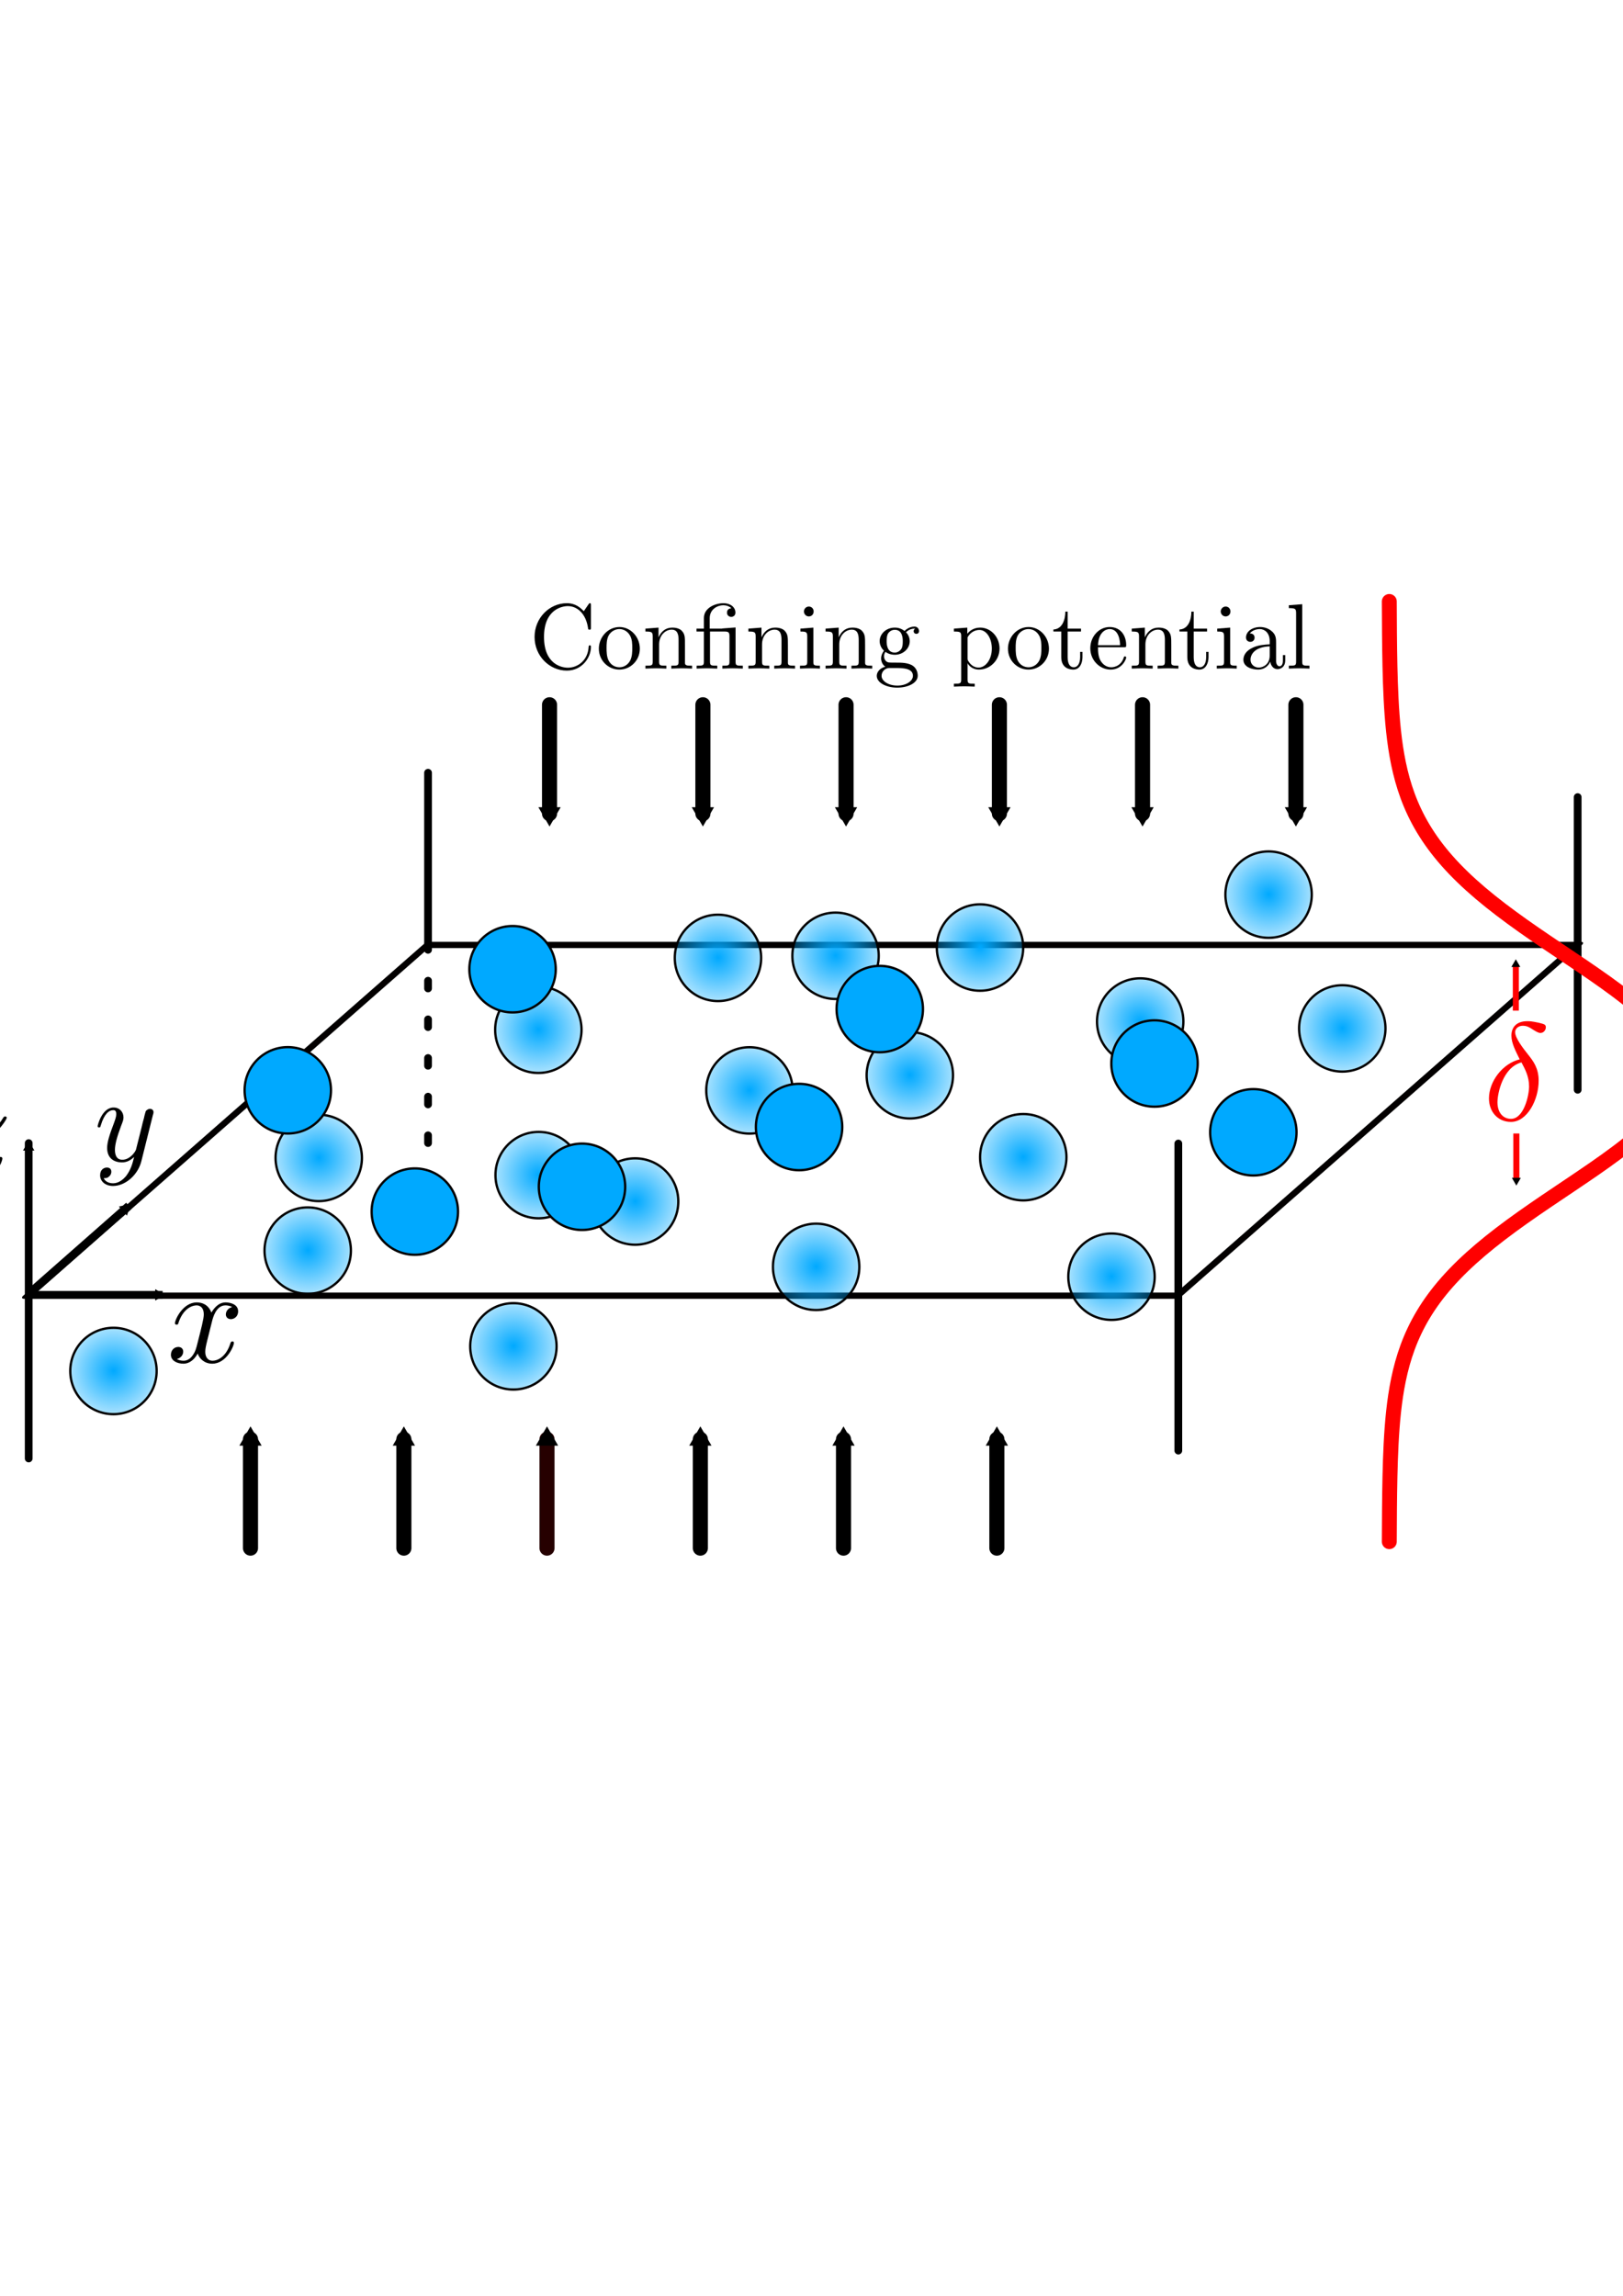 <?xml version="1.0" encoding="UTF-8" standalone="no"?>
<!-- Created with Inkscape (http://www.inkscape.org/) -->

<svg
   width="210mm"
   height="297mm"
   viewBox="0 0 210 297"
   version="1.1"
   id="svg5"
   sodipodi:docname="q2d.svg"
   inkscape:version="1.1 (c68e22c387, 2021-05-23)"
   xmlns:inkscape="http://www.inkscape.org/namespaces/inkscape"
   xmlns:sodipodi="http://sodipodi.sourceforge.net/DTD/sodipodi-0.dtd"
   xmlns:xlink="http://www.w3.org/1999/xlink"
   xmlns="http://www.w3.org/2000/svg"
   xmlns:svg="http://www.w3.org/2000/svg">
  <sodipodi:namedview
     id="namedview7"
     pagecolor="#ffffff"
     bordercolor="#666666"
     borderopacity="1.0"
     inkscape:pageshadow="2"
     inkscape:pageopacity="0.0"
     inkscape:pagecheckerboard="0"
     inkscape:document-units="mm"
     showgrid="false"
     inkscape:zoom="0.5"
     inkscape:cx="253"
     inkscape:cy="574"
     inkscape:window-width="1080"
     inkscape:window-height="1860"
     inkscape:window-x="0"
     inkscape:window-y="32"
     inkscape:window-maximized="1"
     inkscape:current-layer="layer1"
     showguides="true">
    <inkscape:grid
       type="xygrid"
       id="grid8425" />
  </sodipodi:namedview>
  <defs
     id="defs2">
    <marker
       style="overflow:visible"
       id="EmptyTriangleOutM"
       refX="0.0"
       refY="0.0"
       orient="auto"
       inkscape:stockid="EmptyTriangleOutM"
       inkscape:isstock="true">
      <path
         transform="scale(0.4) translate(-4.5,0)"
         style="fill-rule:evenodd;fill:context-fill;stroke:context-stroke;stroke-width:1.0pt"
         d="M 5.77,0.0 L -2.88,5.0 L -2.88,-5.0 L 5.77,0.0 z "
         id="path7990" />
    </marker>
    <marker
       style="overflow:visible"
       id="TriangleOutM"
       refX="0.0"
       refY="0.0"
       orient="auto"
       inkscape:stockid="TriangleOutM"
       inkscape:isstock="true">
      <path
         transform="scale(0.4)"
         style="fill-rule:evenodd;fill:context-stroke;stroke:context-stroke;stroke-width:1.0pt"
         d="M 5.77,0.0 L -2.88,5.0 L -2.88,-5.0 L 5.77,0.0 z "
         id="path7972" />
    </marker>
    <linearGradient
       inkscape:collect="always"
       id="linearGradient2452">
      <stop
         style="stop-color:#00a9ff;stop-opacity:1;"
         offset="0"
         id="stop2448" />
      <stop
         style="stop-color:#00a9ff;stop-opacity:0;"
         offset="1"
         id="stop2450" />
    </linearGradient>
    <radialGradient
       inkscape:collect="always"
       xlink:href="#linearGradient2452"
       id="radialGradient2454"
       cx="122.984"
       cy="79.992"
       fx="122.984"
       fy="79.992"
       r="7.639"
       gradientUnits="userSpaceOnUse"
       gradientTransform="matrix(1.129,0,0,1.11,-69.175,44.388)" />
    <radialGradient
       inkscape:collect="always"
       xlink:href="#linearGradient2452"
       id="radialGradient2454-7"
       cx="122.984"
       cy="79.992"
       fx="122.984"
       fy="79.992"
       r="7.639"
       gradientUnits="userSpaceOnUse"
       gradientTransform="matrix(1.129,0,0,1.11,-97.589,60.967)" />
    <radialGradient
       inkscape:collect="always"
       xlink:href="#linearGradient2452"
       id="radialGradient2454-7-6"
       cx="122.984"
       cy="79.992"
       fx="122.984"
       fy="79.992"
       r="7.639"
       gradientUnits="userSpaceOnUse"
       gradientTransform="matrix(1.129,0,0,1.11,-45.935,35.09)" />
    <radialGradient
       inkscape:collect="always"
       xlink:href="#linearGradient2452"
       id="radialGradient2454-7-2"
       cx="122.984"
       cy="79.992"
       fx="122.984"
       fy="79.992"
       r="7.639"
       gradientUnits="userSpaceOnUse"
       gradientTransform="matrix(1.129,0,0,1.11,-33.23,75.058)" />
    <radialGradient
       inkscape:collect="always"
       xlink:href="#linearGradient2452"
       id="radialGradient2454-7-3"
       cx="122.984"
       cy="79.992"
       fx="122.984"
       fy="79.992"
       r="7.639"
       gradientUnits="userSpaceOnUse"
       gradientTransform="matrix(1.129,0,0,1.11,8.698,43.321)" />
    <radialGradient
       inkscape:collect="always"
       xlink:href="#linearGradient2452"
       id="radialGradient2454-7-26"
       cx="122.984"
       cy="79.992"
       fx="122.984"
       fy="79.992"
       r="7.639"
       gradientUnits="userSpaceOnUse"
       gradientTransform="matrix(1.129,0,0,1.11,-12.028,33.752)" />
    <radialGradient
       inkscape:collect="always"
       xlink:href="#linearGradient2452"
       id="radialGradient2454-7-9"
       cx="122.984"
       cy="79.992"
       fx="122.984"
       fy="79.992"
       r="7.639"
       gradientUnits="userSpaceOnUse"
       gradientTransform="matrix(1.129,0,0,1.11,-21.109,50.275)" />
    <radialGradient
       inkscape:collect="always"
       xlink:href="#linearGradient2452"
       id="radialGradient2454-7-37"
       cx="122.984"
       cy="79.992"
       fx="122.984"
       fy="79.992"
       r="7.639"
       gradientUnits="userSpaceOnUse"
       gradientTransform="matrix(1.129,0,0,1.11,34.847,44.213)" />
    <radialGradient
       inkscape:collect="always"
       xlink:href="#linearGradient2452"
       id="radialGradient2454-7-8"
       cx="122.984"
       cy="79.992"
       fx="122.984"
       fy="79.992"
       r="7.639"
       gradientUnits="userSpaceOnUse"
       gradientTransform="matrix(1.129,0,0,1.11,-124.152,88.531)" />
    <radialGradient
       inkscape:collect="always"
       xlink:href="#linearGradient2452"
       id="radialGradient2454-7-61"
       cx="122.984"
       cy="79.992"
       fx="122.984"
       fy="79.992"
       r="7.639"
       gradientUnits="userSpaceOnUse"
       gradientTransform="matrix(1.129,0,0,1.11,25.312,26.906)" />
    <radialGradient
       inkscape:collect="always"
       xlink:href="#linearGradient2452"
       id="radialGradient2454-7-94"
       cx="122.984"
       cy="79.992"
       fx="122.984"
       fy="79.992"
       r="7.639"
       gradientUnits="userSpaceOnUse"
       gradientTransform="matrix(1.129,0,0,1.11,-69.136,63.188)" />
    <radialGradient
       inkscape:collect="always"
       xlink:href="#linearGradient2452"
       id="radialGradient2454-7-9-0"
       cx="122.984"
       cy="79.992"
       fx="122.984"
       fy="79.992"
       r="7.639"
       gradientUnits="userSpaceOnUse"
       gradientTransform="matrix(1.129,0,0,1.11,4.985,76.332)" />
    <radialGradient
       inkscape:collect="always"
       xlink:href="#linearGradient2452"
       id="radialGradient2454-7-94-0"
       cx="122.984"
       cy="79.992"
       fx="122.984"
       fy="79.992"
       r="7.639"
       gradientUnits="userSpaceOnUse"
       gradientTransform="matrix(1.129,0,0,1.11,-30.72,34.818)" />
    <radialGradient
       inkscape:collect="always"
       xlink:href="#linearGradient2452"
       id="radialGradient2454-7-0"
       cx="122.984"
       cy="79.992"
       fx="122.984"
       fy="79.992"
       r="7.639"
       gradientUnits="userSpaceOnUse"
       gradientTransform="matrix(1.129,0,0,1.11,-6.432,60.874)" />
    <radialGradient
       inkscape:collect="always"
       xlink:href="#linearGradient2452"
       id="radialGradient2454-7-5"
       cx="122.984"
       cy="79.992"
       fx="122.984"
       fy="79.992"
       r="7.639"
       gradientUnits="userSpaceOnUse"
       gradientTransform="matrix(1.129,0,0,1.11,-41.861,52.234)" />
    <radialGradient
       inkscape:collect="always"
       xlink:href="#linearGradient2452"
       id="radialGradient2454-7-69"
       cx="122.984"
       cy="79.992"
       fx="122.984"
       fy="79.992"
       r="7.639"
       gradientUnits="userSpaceOnUse"
       gradientTransform="matrix(1.129,0,0,1.11,-56.653,66.607)" />
    <radialGradient
       inkscape:collect="always"
       xlink:href="#linearGradient2452"
       id="radialGradient2454-7-25"
       cx="122.984"
       cy="79.992"
       fx="122.984"
       fy="79.992"
       r="7.639"
       gradientUnits="userSpaceOnUse"
       gradientTransform="matrix(1.129,0,0,1.11,-99.016,72.957)" />
    <radialGradient
       inkscape:collect="always"
       xlink:href="#linearGradient2452"
       id="radialGradient2454-7-30"
       cx="122.984"
       cy="79.992"
       fx="122.984"
       fy="79.992"
       r="7.639"
       gradientUnits="userSpaceOnUse"
       gradientTransform="matrix(1.129,0,0,1.11,-72.402,85.344)" />
    <marker
       style="overflow:visible"
       id="TriangleOutM-4"
       refX="0"
       refY="0"
       orient="auto"
       inkscape:stockid="TriangleOutM"
       inkscape:isstock="true">
      <path
         transform="scale(0.4)"
         style="fill:context-stroke;fill-rule:evenodd;stroke:context-stroke;stroke-width:1pt"
         d="M 5.77,0 -2.88,5 V -5 Z"
         id="path7972-8" />
    </marker>
    <marker
       style="overflow:visible"
       id="TriangleOutM-6"
       refX="0"
       refY="0"
       orient="auto"
       inkscape:stockid="TriangleOutM"
       inkscape:isstock="true">
      <path
         transform="scale(0.4)"
         style="fill:context-stroke;fill-rule:evenodd;stroke:context-stroke;stroke-width:1pt"
         d="M 5.77,0 -2.88,5 V -5 Z"
         id="path7972-1" />
    </marker>
    <marker
       style="overflow:visible"
       id="TriangleOutM-4-0"
       refX="0"
       refY="0"
       orient="auto"
       inkscape:stockid="TriangleOutM"
       inkscape:isstock="true">
      <path
         transform="scale(0.4)"
         style="fill:context-stroke;fill-rule:evenodd;stroke:context-stroke;stroke-width:1pt"
         d="M 5.77,0 -2.88,5 V -5 Z"
         id="path7972-8-6" />
    </marker>
    <marker
       style="overflow:visible"
       id="TriangleOutM-6-6"
       refX="0"
       refY="0"
       orient="auto"
       inkscape:stockid="TriangleOutM"
       inkscape:isstock="true">
      <path
         transform="scale(0.4)"
         style="fill:context-stroke;fill-rule:evenodd;stroke:context-stroke;stroke-width:1pt"
         d="M 5.77,0 -2.88,5 V -5 Z"
         id="path7972-1-7" />
    </marker>
    <marker
       style="overflow:visible"
       id="TriangleOutM-4-0-3"
       refX="0"
       refY="0"
       orient="auto"
       inkscape:stockid="TriangleOutM"
       inkscape:isstock="true">
      <path
         transform="scale(0.4)"
         style="fill:context-stroke;fill-rule:evenodd;stroke:context-stroke;stroke-width:1pt"
         d="M 5.77,0 -2.88,5 V -5 Z"
         id="path7972-8-6-6" />
    </marker>
    <marker
       style="overflow:visible"
       id="TriangleOutM-3"
       refX="0"
       refY="0"
       orient="auto"
       inkscape:stockid="TriangleOutM"
       inkscape:isstock="true">
      <path
         transform="scale(0.4)"
         style="fill:context-stroke;fill-rule:evenodd;stroke:context-stroke;stroke-width:1pt"
         d="M 5.77,0 -2.88,5 V -5 Z"
         id="path7972-9" />
    </marker>
    <marker
       style="overflow:visible"
       id="TriangleOutM-4-4"
       refX="0"
       refY="0"
       orient="auto"
       inkscape:stockid="TriangleOutM"
       inkscape:isstock="true">
      <path
         transform="scale(0.4)"
         style="fill:context-stroke;fill-rule:evenodd;stroke:context-stroke;stroke-width:1pt"
         d="M 5.77,0 -2.88,5 V -5 Z"
         id="path7972-8-8" />
    </marker>
    <marker
       style="overflow:visible"
       id="TriangleOutM-6-1"
       refX="0"
       refY="0"
       orient="auto"
       inkscape:stockid="TriangleOutM"
       inkscape:isstock="true">
      <path
         transform="scale(0.4)"
         style="fill:context-stroke;fill-rule:evenodd;stroke:context-stroke;stroke-width:1pt"
         d="M 5.77,0 -2.88,5 V -5 Z"
         id="path7972-1-2" />
    </marker>
    <marker
       style="overflow:visible"
       id="TriangleOutM-4-0-9"
       refX="0"
       refY="0"
       orient="auto"
       inkscape:stockid="TriangleOutM"
       inkscape:isstock="true">
      <path
         transform="scale(0.4)"
         style="fill:context-stroke;fill-rule:evenodd;stroke:context-stroke;stroke-width:1pt"
         d="M 5.77,0 -2.88,5 V -5 Z"
         id="path7972-8-6-3" />
    </marker>
    <marker
       style="overflow:visible"
       id="TriangleOutM-6-6-9"
       refX="0"
       refY="0"
       orient="auto"
       inkscape:stockid="TriangleOutM"
       inkscape:isstock="true">
      <path
         transform="scale(0.4)"
         style="fill:context-stroke;fill-rule:evenodd;stroke:context-stroke;stroke-width:1pt"
         d="M 5.77,0 -2.88,5 V -5 Z"
         id="path7972-1-7-0" />
    </marker>
    <marker
       style="overflow:visible"
       id="TriangleOutM-4-0-3-8"
       refX="0"
       refY="0"
       orient="auto"
       inkscape:stockid="TriangleOutM"
       inkscape:isstock="true">
      <path
         transform="scale(0.4)"
         style="fill:context-stroke;fill-rule:evenodd;stroke:context-stroke;stroke-width:1pt"
         d="M 5.77,0 -2.88,5 V -5 Z"
         id="path7972-8-6-6-8" />
    </marker>
    <g
       id="g6007">
      <symbol
         overflow="visible"
         id="symbol7928">
        <path
           style="stroke:none;"
           d=""
           id="path5517" />
      </symbol>
      <symbol
         overflow="visible"
         id="symbol1432">
        <path
           style="stroke:none;"
           d="M 2.625 -4.359 C 1.391 -4.062 0.422 -2.766 0.422 -1.562 C 0.422 -0.594 1.062 0.125 2 0.125 C 3.156 0.125 3.984 -1.453 3.984 -2.828 C 3.984 -3.734 3.594 -4.234 3.25 -4.672 C 2.891 -5.125 2.297 -5.875 2.297 -6.312 C 2.297 -6.531 2.5 -6.766 2.844 -6.766 C 3.156 -6.766 3.344 -6.641 3.562 -6.5 C 3.766 -6.375 3.953 -6.25 4.109 -6.25 C 4.359 -6.25 4.5 -6.484 4.5 -6.656 C 4.5 -6.875 4.344 -6.891 3.984 -6.984 C 3.469 -7.094 3.328 -7.094 3.172 -7.094 C 2.391 -7.094 2.031 -6.656 2.031 -6.062 C 2.031 -5.516 2.328 -4.969 2.625 -4.359 Z M 2.75 -4.141 C 3 -3.672 3.297 -3.141 3.297 -2.422 C 3.297 -1.766 2.922 -0.094 2 -0.094 C 1.453 -0.094 1.031 -0.516 1.031 -1.281 C 1.031 -1.906 1.406 -3.781 2.75 -4.141 Z M 2.75 -4.141 "
           id="path1076" />
      </symbol>
    </g>
    <g
       id="g1072">
      <symbol
         overflow="visible"
         id="symbol102">
        <path
           style="stroke:none;"
           d=""
           id="path3352" />
      </symbol>
      <symbol
         overflow="visible"
         id="symbol5578">
        <path
           style="stroke:none;"
           d="M 0.562 -3.406 C 0.562 -1.344 2.172 0.219 4.031 0.219 C 5.656 0.219 6.625 -1.172 6.625 -2.328 C 6.625 -2.422 6.625 -2.5 6.5 -2.5 C 6.391 -2.5 6.391 -2.438 6.375 -2.328 C 6.297 -0.906 5.234 -0.094 4.141 -0.094 C 3.531 -0.094 1.578 -0.422 1.578 -3.406 C 1.578 -6.375 3.531 -6.719 4.141 -6.719 C 5.219 -6.719 6.109 -5.812 6.312 -4.359 C 6.328 -4.219 6.328 -4.188 6.469 -4.188 C 6.625 -4.188 6.625 -4.219 6.625 -4.422 L 6.625 -6.781 C 6.625 -6.953 6.625 -7.031 6.516 -7.031 C 6.484 -7.031 6.438 -7.031 6.359 -6.906 L 5.859 -6.172 C 5.5 -6.531 4.984 -7.031 4.031 -7.031 C 2.156 -7.031 0.562 -5.438 0.562 -3.406 Z M 0.562 -3.406 "
           id="path4597" />
      </symbol>
      <symbol
         overflow="visible"
         id="symbol9811">
        <path
           style="stroke:none;"
           d="M 4.688 -2.141 C 4.688 -3.406 3.703 -4.469 2.5 -4.469 C 1.25 -4.469 0.281 -3.375 0.281 -2.141 C 0.281 -0.844 1.312 0.109 2.484 0.109 C 3.688 0.109 4.688 -0.875 4.688 -2.141 Z M 2.5 -0.141 C 2.062 -0.141 1.625 -0.344 1.359 -0.812 C 1.109 -1.25 1.109 -1.859 1.109 -2.219 C 1.109 -2.609 1.109 -3.141 1.344 -3.578 C 1.609 -4.031 2.078 -4.25 2.484 -4.25 C 2.922 -4.25 3.344 -4.031 3.609 -3.594 C 3.875 -3.172 3.875 -2.594 3.875 -2.219 C 3.875 -1.859 3.875 -1.312 3.656 -0.875 C 3.422 -0.422 2.984 -0.141 2.5 -0.141 Z M 2.5 -0.141 "
           id="path3627" />
      </symbol>
      <symbol
         overflow="visible"
         id="symbol7299">
        <path
           style="stroke:none;"
           d="M 1.094 -3.422 L 1.094 -0.75 C 1.094 -0.312 0.984 -0.312 0.312 -0.312 L 0.312 0 C 0.672 -0.016 1.172 -0.031 1.453 -0.031 C 1.703 -0.031 2.219 -0.016 2.562 0 L 2.562 -0.312 C 1.891 -0.312 1.781 -0.312 1.781 -0.75 L 1.781 -2.594 C 1.781 -3.625 2.5 -4.188 3.125 -4.188 C 3.766 -4.188 3.875 -3.656 3.875 -3.078 L 3.875 -0.75 C 3.875 -0.312 3.766 -0.312 3.094 -0.312 L 3.094 0 C 3.438 -0.016 3.953 -0.031 4.219 -0.031 C 4.469 -0.031 5 -0.016 5.328 0 L 5.328 -0.312 C 4.812 -0.312 4.562 -0.312 4.562 -0.609 L 4.562 -2.516 C 4.562 -3.375 4.562 -3.672 4.25 -4.031 C 4.109 -4.203 3.781 -4.406 3.203 -4.406 C 2.469 -4.406 2 -3.984 1.719 -3.359 L 1.719 -4.406 L 0.312 -4.297 L 0.312 -3.984 C 1.016 -3.984 1.094 -3.922 1.094 -3.422 Z M 1.094 -3.422 "
           id="path3531" />
      </symbol>
      <symbol
         overflow="visible"
         id="symbol4855">
        <path
           style="stroke:none;"
           d="M 3.297 -3.984 C 3.75 -3.984 3.812 -3.859 3.812 -3.453 L 3.812 -0.75 C 3.812 -0.312 3.703 -0.312 3.047 -0.312 L 3.047 0 C 3.375 -0.016 3.891 -0.031 4.141 -0.031 C 4.391 -0.031 4.891 -0.016 5.25 0 L 5.25 -0.312 C 4.578 -0.312 4.469 -0.312 4.469 -0.75 L 4.469 -4.422 L 3.219 -4.328 C 3.062 -4.312 3.047 -4.312 3.047 -4.312 C 3.016 -4.297 3 -4.297 2.859 -4.297 L 1.688 -4.297 L 1.688 -5.422 C 1.688 -6.406 2.547 -6.812 3.156 -6.812 C 3.453 -6.812 3.812 -6.703 4.016 -6.484 C 3.609 -6.453 3.547 -6.188 3.547 -6.016 C 3.547 -5.688 3.812 -5.562 4 -5.562 C 4.234 -5.562 4.453 -5.719 4.453 -6.016 C 4.453 -6.609 3.906 -7.031 3.172 -7.031 C 2.25 -7.031 1.062 -6.516 1.062 -5.438 L 1.062 -4.297 L 0.266 -4.297 L 0.266 -3.984 L 1.062 -3.984 L 1.062 -0.75 C 1.062 -0.312 0.953 -0.312 0.281 -0.312 L 0.281 0 C 0.609 -0.016 1.141 -0.031 1.391 -0.031 C 1.641 -0.031 2.125 -0.016 2.5 0 L 2.5 -0.312 C 1.828 -0.312 1.719 -0.312 1.719 -0.75 L 1.719 -3.984 Z M 3.297 -3.984 "
           id="path7738" />
      </symbol>
      <symbol
         overflow="visible"
         id="symbol1354">
        <path
           style="stroke:none;"
           d="M 1.766 -4.406 L 0.375 -4.297 L 0.375 -3.984 C 1.016 -3.984 1.109 -3.922 1.109 -3.438 L 1.109 -0.75 C 1.109 -0.312 1 -0.312 0.328 -0.312 L 0.328 0 C 0.641 -0.016 1.188 -0.031 1.422 -0.031 C 1.781 -0.031 2.125 -0.016 2.469 0 L 2.469 -0.312 C 1.797 -0.312 1.766 -0.359 1.766 -0.75 Z M 1.797 -6.141 C 1.797 -6.453 1.562 -6.672 1.281 -6.672 C 0.969 -6.672 0.75 -6.406 0.75 -6.141 C 0.75 -5.875 0.969 -5.609 1.281 -5.609 C 1.562 -5.609 1.797 -5.828 1.797 -6.141 Z M 1.797 -6.141 "
           id="path5098" />
      </symbol>
      <symbol
         overflow="visible"
         id="symbol9795">
        <path
           style="stroke:none;"
           d="M 2.219 -1.719 C 1.344 -1.719 1.344 -2.719 1.344 -2.938 C 1.344 -3.203 1.359 -3.531 1.5 -3.781 C 1.578 -3.891 1.812 -4.172 2.219 -4.172 C 3.078 -4.172 3.078 -3.188 3.078 -2.953 C 3.078 -2.688 3.078 -2.359 2.922 -2.109 C 2.844 -2 2.609 -1.719 2.219 -1.719 Z M 1.062 -1.328 C 1.062 -1.359 1.062 -1.594 1.219 -1.797 C 1.609 -1.516 2.031 -1.484 2.219 -1.484 C 3.141 -1.484 3.828 -2.172 3.828 -2.938 C 3.828 -3.312 3.672 -3.672 3.422 -3.906 C 3.781 -4.25 4.141 -4.297 4.312 -4.297 C 4.344 -4.297 4.391 -4.297 4.422 -4.281 C 4.312 -4.25 4.25 -4.141 4.25 -4.016 C 4.25 -3.844 4.391 -3.734 4.547 -3.734 C 4.641 -3.734 4.828 -3.797 4.828 -4.031 C 4.828 -4.203 4.719 -4.516 4.328 -4.516 C 4.125 -4.516 3.688 -4.453 3.266 -4.047 C 2.844 -4.375 2.438 -4.406 2.219 -4.406 C 1.281 -4.406 0.594 -3.719 0.594 -2.953 C 0.594 -2.516 0.812 -2.141 1.062 -1.922 C 0.938 -1.781 0.75 -1.453 0.75 -1.094 C 0.75 -0.781 0.891 -0.406 1.203 -0.203 C 0.594 -0.047 0.281 0.391 0.281 0.781 C 0.281 1.5 1.266 2.047 2.484 2.047 C 3.656 2.047 4.688 1.547 4.688 0.766 C 4.688 0.422 4.562 -0.094 4.047 -0.375 C 3.516 -0.641 2.938 -0.641 2.328 -0.641 C 2.078 -0.641 1.656 -0.641 1.578 -0.656 C 1.266 -0.703 1.062 -1 1.062 -1.328 Z M 2.5 1.828 C 1.484 1.828 0.797 1.312 0.797 0.781 C 0.797 0.328 1.172 -0.047 1.609 -0.062 L 2.203 -0.062 C 3.062 -0.062 4.172 -0.062 4.172 0.781 C 4.172 1.328 3.469 1.828 2.5 1.828 Z M 2.5 1.828 "
           id="path3221" />
      </symbol>
      <symbol
         overflow="visible"
         id="symbol7712">
        <path
           style="stroke:none;"
           d="M 1.719 -3.75 L 1.719 -4.406 L 0.281 -4.297 L 0.281 -3.984 C 0.984 -3.984 1.062 -3.922 1.062 -3.484 L 1.062 1.172 C 1.062 1.625 0.953 1.625 0.281 1.625 L 0.281 1.938 C 0.625 1.922 1.141 1.906 1.391 1.906 C 1.672 1.906 2.172 1.922 2.516 1.938 L 2.516 1.625 C 1.859 1.625 1.75 1.625 1.75 1.172 L 1.75 -0.594 C 1.797 -0.422 2.219 0.109 2.969 0.109 C 4.156 0.109 5.188 -0.875 5.188 -2.156 C 5.188 -3.422 4.234 -4.406 3.109 -4.406 C 2.328 -4.406 1.906 -3.969 1.719 -3.75 Z M 1.75 -1.141 L 1.75 -3.359 C 2.031 -3.875 2.516 -4.156 3.031 -4.156 C 3.766 -4.156 4.359 -3.281 4.359 -2.156 C 4.359 -0.953 3.672 -0.109 2.938 -0.109 C 2.531 -0.109 2.156 -0.312 1.891 -0.719 C 1.75 -0.922 1.75 -0.938 1.75 -1.141 Z M 1.75 -1.141 "
           id="path6207" />
      </symbol>
      <symbol
         overflow="visible"
         id="symbol5520">
        <path
           style="stroke:none;"
           d="M 1.719 -3.984 L 3.156 -3.984 L 3.156 -4.297 L 1.719 -4.297 L 1.719 -6.125 L 1.469 -6.125 C 1.469 -5.312 1.172 -4.25 0.188 -4.203 L 0.188 -3.984 L 1.031 -3.984 L 1.031 -1.234 C 1.031 -0.016 1.969 0.109 2.328 0.109 C 3.031 0.109 3.312 -0.594 3.312 -1.234 L 3.312 -1.797 L 3.062 -1.797 L 3.062 -1.25 C 3.062 -0.516 2.766 -0.141 2.391 -0.141 C 1.719 -0.141 1.719 -1.047 1.719 -1.219 Z M 1.719 -3.984 "
           id="path9534" />
      </symbol>
      <symbol
         overflow="visible"
         id="symbol1517">
        <path
           style="stroke:none;"
           d="M 1.109 -2.516 C 1.172 -4 2.016 -4.25 2.359 -4.25 C 3.375 -4.25 3.484 -2.906 3.484 -2.516 Z M 1.109 -2.297 L 3.891 -2.297 C 4.109 -2.297 4.141 -2.297 4.141 -2.516 C 4.141 -3.5 3.594 -4.469 2.359 -4.469 C 1.203 -4.469 0.281 -3.438 0.281 -2.188 C 0.281 -0.859 1.328 0.109 2.469 0.109 C 3.688 0.109 4.141 -1 4.141 -1.188 C 4.141 -1.281 4.062 -1.312 4 -1.312 C 3.922 -1.312 3.891 -1.25 3.875 -1.172 C 3.531 -0.141 2.625 -0.141 2.531 -0.141 C 2.031 -0.141 1.641 -0.438 1.406 -0.812 C 1.109 -1.281 1.109 -1.938 1.109 -2.297 Z M 1.109 -2.297 "
           id="path1172" />
      </symbol>
      <symbol
         overflow="visible"
         id="symbol7872">
        <path
           style="stroke:none;"
           d="M 3.312 -0.75 C 3.359 -0.359 3.625 0.062 4.094 0.062 C 4.312 0.062 4.922 -0.078 4.922 -0.891 L 4.922 -1.453 L 4.672 -1.453 L 4.672 -0.891 C 4.672 -0.312 4.422 -0.25 4.312 -0.25 C 3.984 -0.25 3.938 -0.703 3.938 -0.75 L 3.938 -2.734 C 3.938 -3.156 3.938 -3.547 3.578 -3.922 C 3.188 -4.312 2.688 -4.469 2.219 -4.469 C 1.391 -4.469 0.703 -4 0.703 -3.344 C 0.703 -3.047 0.906 -2.875 1.172 -2.875 C 1.453 -2.875 1.625 -3.078 1.625 -3.328 C 1.625 -3.453 1.578 -3.781 1.109 -3.781 C 1.391 -4.141 1.875 -4.25 2.188 -4.25 C 2.688 -4.25 3.25 -3.859 3.25 -2.969 L 3.25 -2.609 C 2.734 -2.578 2.047 -2.547 1.422 -2.25 C 0.672 -1.906 0.422 -1.391 0.422 -0.953 C 0.422 -0.141 1.391 0.109 2.016 0.109 C 2.672 0.109 3.125 -0.297 3.312 -0.75 Z M 3.25 -2.391 L 3.25 -1.391 C 3.25 -0.453 2.531 -0.109 2.078 -0.109 C 1.594 -0.109 1.188 -0.453 1.188 -0.953 C 1.188 -1.5 1.609 -2.328 3.25 -2.391 Z M 3.25 -2.391 "
           id="path1355" />
      </symbol>
      <symbol
         overflow="visible"
         id="symbol4142">
        <path
           style="stroke:none;"
           d="M 1.766 -6.922 L 0.328 -6.812 L 0.328 -6.5 C 1.031 -6.5 1.109 -6.438 1.109 -5.938 L 1.109 -0.75 C 1.109 -0.312 1 -0.312 0.328 -0.312 L 0.328 0 C 0.656 -0.016 1.188 -0.031 1.438 -0.031 C 1.688 -0.031 2.172 -0.016 2.547 0 L 2.547 -0.312 C 1.875 -0.312 1.766 -0.312 1.766 -0.75 Z M 1.766 -6.922 "
           id="path8026" />
      </symbol>
    </g>
    <g
       id="g2260">
      <symbol
         overflow="visible"
         id="symbol6806">
        <path
           style="stroke:none;"
           d=""
           id="path8889" />
      </symbol>
      <symbol
         overflow="visible"
         id="symbol5631">
        <path
           style="stroke:none;"
           d="M 3.328 -3.016 C 3.391 -3.266 3.625 -4.188 4.312 -4.188 C 4.359 -4.188 4.609 -4.188 4.812 -4.062 C 4.531 -4 4.344 -3.766 4.344 -3.516 C 4.344 -3.359 4.453 -3.172 4.719 -3.172 C 4.938 -3.172 5.25 -3.344 5.25 -3.75 C 5.25 -4.266 4.672 -4.406 4.328 -4.406 C 3.75 -4.406 3.406 -3.875 3.281 -3.656 C 3.031 -4.312 2.5 -4.406 2.203 -4.406 C 1.172 -4.406 0.594 -3.125 0.594 -2.875 C 0.594 -2.766 0.703 -2.766 0.719 -2.766 C 0.797 -2.766 0.828 -2.797 0.844 -2.875 C 1.188 -3.938 1.844 -4.188 2.188 -4.188 C 2.375 -4.188 2.719 -4.094 2.719 -3.516 C 2.719 -3.203 2.547 -2.547 2.188 -1.141 C 2.031 -0.531 1.672 -0.109 1.234 -0.109 C 1.172 -0.109 0.953 -0.109 0.734 -0.234 C 0.984 -0.297 1.203 -0.5 1.203 -0.781 C 1.203 -1.047 0.984 -1.125 0.844 -1.125 C 0.531 -1.125 0.297 -0.875 0.297 -0.547 C 0.297 -0.094 0.781 0.109 1.219 0.109 C 1.891 0.109 2.25 -0.594 2.266 -0.641 C 2.391 -0.281 2.75 0.109 3.344 0.109 C 4.375 0.109 4.938 -1.172 4.938 -1.422 C 4.938 -1.531 4.859 -1.531 4.828 -1.531 C 4.734 -1.531 4.719 -1.484 4.688 -1.422 C 4.359 -0.344 3.688 -0.109 3.375 -0.109 C 2.984 -0.109 2.828 -0.422 2.828 -0.766 C 2.828 -0.984 2.875 -1.203 2.984 -1.641 Z M 3.328 -3.016 "
           id="path742" />
      </symbol>
      <symbol
         overflow="visible"
         id="symbol1064">
        <path
           style="stroke:none;"
           d="M 4.844 -3.797 C 4.891 -3.938 4.891 -3.953 4.891 -4.031 C 4.891 -4.203 4.75 -4.297 4.594 -4.297 C 4.5 -4.297 4.344 -4.234 4.25 -4.094 C 4.234 -4.031 4.141 -3.734 4.109 -3.547 C 4.031 -3.297 3.969 -3.016 3.906 -2.75 L 3.453 -0.953 C 3.422 -0.812 2.984 -0.109 2.328 -0.109 C 1.828 -0.109 1.719 -0.547 1.719 -0.922 C 1.719 -1.375 1.891 -2 2.219 -2.875 C 2.375 -3.281 2.422 -3.391 2.422 -3.594 C 2.422 -4.031 2.109 -4.406 1.609 -4.406 C 0.656 -4.406 0.297 -2.953 0.297 -2.875 C 0.297 -2.766 0.391 -2.766 0.406 -2.766 C 0.516 -2.766 0.516 -2.797 0.562 -2.953 C 0.844 -3.891 1.234 -4.188 1.578 -4.188 C 1.656 -4.188 1.828 -4.188 1.828 -3.875 C 1.828 -3.625 1.719 -3.359 1.656 -3.172 C 1.25 -2.109 1.078 -1.547 1.078 -1.078 C 1.078 -0.188 1.703 0.109 2.297 0.109 C 2.688 0.109 3.016 -0.062 3.297 -0.344 C 3.172 0.172 3.047 0.672 2.656 1.203 C 2.391 1.531 2.016 1.828 1.562 1.828 C 1.422 1.828 0.969 1.797 0.797 1.406 C 0.953 1.406 1.094 1.406 1.219 1.281 C 1.328 1.203 1.422 1.062 1.422 0.875 C 1.422 0.562 1.156 0.531 1.062 0.531 C 0.828 0.531 0.5 0.688 0.5 1.172 C 0.5 1.672 0.938 2.047 1.562 2.047 C 2.578 2.047 3.609 1.141 3.891 0.016 Z M 4.844 -3.797 "
           id="path7599" />
      </symbol>
      <symbol
         overflow="visible"
         id="symbol6264">
        <path
           style="stroke:none;"
           d="M 1.328 -0.828 C 1.859 -1.406 2.156 -1.656 2.516 -1.969 C 2.516 -1.969 3.125 -2.5 3.484 -2.859 C 4.438 -3.781 4.656 -4.266 4.656 -4.312 C 4.656 -4.406 4.562 -4.406 4.547 -4.406 C 4.469 -4.406 4.453 -4.391 4.391 -4.297 C 4.094 -3.812 3.891 -3.656 3.656 -3.656 C 3.406 -3.656 3.297 -3.812 3.141 -3.984 C 2.953 -4.203 2.781 -4.406 2.453 -4.406 C 1.703 -4.406 1.25 -3.484 1.25 -3.266 C 1.25 -3.219 1.281 -3.156 1.359 -3.156 C 1.453 -3.156 1.469 -3.203 1.5 -3.266 C 1.688 -3.734 2.266 -3.734 2.344 -3.734 C 2.547 -3.734 2.734 -3.672 2.969 -3.594 C 3.375 -3.438 3.484 -3.438 3.734 -3.438 C 3.375 -3.016 2.547 -2.297 2.359 -2.141 L 1.453 -1.297 C 0.781 -0.625 0.422 -0.062 0.422 0.016 C 0.422 0.109 0.531 0.109 0.547 0.109 C 0.625 0.109 0.641 0.094 0.703 -0.016 C 0.938 -0.375 1.234 -0.641 1.562 -0.641 C 1.781 -0.641 1.891 -0.547 2.141 -0.266 C 2.297 -0.047 2.484 0.109 2.766 0.109 C 3.766 0.109 4.344 -1.156 4.344 -1.422 C 4.344 -1.469 4.297 -1.531 4.219 -1.531 C 4.125 -1.531 4.109 -1.469 4.078 -1.391 C 3.844 -0.75 3.203 -0.562 2.875 -0.562 C 2.688 -0.562 2.5 -0.625 2.297 -0.688 C 1.953 -0.812 1.797 -0.859 1.594 -0.859 C 1.578 -0.859 1.422 -0.859 1.328 -0.828 Z M 1.328 -0.828 "
           id="path4853" />
      </symbol>
    </g>
    <marker
       style="overflow:visible"
       id="TriangleOutM-6-1-6"
       refX="0"
       refY="0"
       orient="auto"
       inkscape:stockid="TriangleOutM"
       inkscape:isstock="true">
      <path
         transform="scale(0.4)"
         style="fill:context-stroke;fill-rule:evenodd;stroke:context-stroke;stroke-width:1pt"
         d="M 5.77,0 -2.88,5 V -5 Z"
         id="path7972-1-2-1" />
    </marker>
    <marker
       style="overflow:visible"
       id="EmptyTriangleOutM-5"
       refX="0"
       refY="0"
       orient="auto"
       inkscape:stockid="EmptyTriangleOutM"
       inkscape:isstock="true">
      <path
         transform="matrix(0.4,0,0,0.4,-1.8,0)"
         style="fill:context-fill;fill-rule:evenodd;stroke:context-stroke;stroke-width:1pt"
         d="M 5.77,0 -2.88,5 V -5 Z"
         id="path7990-9" />
    </marker>
  </defs>
  <g
     inkscape:label="Layer 1"
     inkscape:groupmode="layer"
     id="layer1">
    <rect
       style="fill:none;stroke:#030000;stroke-width:1.231;stroke-linecap:round;stroke-linejoin:round;stroke-miterlimit:4;stroke-dasharray:none;stroke-opacity:1"
       id="rect846"
       width="148.751"
       height="68.746"
       x="194.601"
       y="185.219"
       ry="0"
       transform="matrix(1,0,-0.752,0.66,0,0)" />
    <path
       style="fill:none;stroke:#000000;stroke-width:1;stroke-linecap:round;stroke-linejoin:miter;stroke-miterlimit:4;stroke-dasharray:none;stroke-opacity:1"
       d="M 55.385,122.441 V 99.966"
       id="path1227" />
    <path
       style="fill:none;stroke:#000000;stroke-width:1;stroke-linecap:round;stroke-linejoin:miter;stroke-miterlimit:4;stroke-dasharray:1, 4;stroke-dashoffset:0;stroke-opacity:1"
       d="M 55.385,147.872 V 122.167"
       id="path1227-3" />
    <path
       style="fill:none;stroke:#000000;stroke-width:1;stroke-linecap:round;stroke-linejoin:miter;stroke-miterlimit:4;stroke-dasharray:none;stroke-opacity:1"
       d="m 152.464,187.659 v -39.727"
       id="path1231" />
    <path
       style="fill:#ffffff;fill-opacity:1;stroke:#000000;stroke-width:1;stroke-linecap:round;stroke-linejoin:miter;stroke-miterlimit:4;stroke-dasharray:none;stroke-opacity:1;marker-end:url(#EmptyTriangleOutM)"
       d="M 3.713,188.678 V 147.879"
       id="path1231-6" />
    <path
       style="fill:none;stroke:#000000;stroke-width:1;stroke-linecap:round;stroke-linejoin:miter;stroke-miterlimit:4;stroke-dasharray:none;stroke-opacity:1"
       d="m 204.135,140.978 v -37.861"
       id="path1233" />
    <circle
       style="fill:url(#radialGradient2454);fill-opacity:1;stroke:#030000;stroke-width:0.3;stroke-linecap:round;stroke-linejoin:round;stroke-miterlimit:4;stroke-dasharray:none;stroke-dashoffset:0;stroke-opacity:1"
       id="path1756"
       cx="69.656"
       cy="133.217"
       r="5.588" />
    <circle
       style="fill:url(#radialGradient2454-7);fill-opacity:1;stroke:#030000;stroke-width:0.3;stroke-linecap:round;stroke-linejoin:round;stroke-miterlimit:4;stroke-dasharray:none;stroke-dashoffset:0;stroke-opacity:1"
       id="path1756-5"
       cx="41.243"
       cy="149.796"
       r="5.588" />
    <circle
       style="fill:url(#radialGradient2454-7-0);fill-opacity:1;stroke:#030000;stroke-width:0.3;stroke-linecap:round;stroke-linejoin:round;stroke-miterlimit:4;stroke-dasharray:none;stroke-dashoffset:0;stroke-opacity:1"
       id="path1756-5-5"
       cx="132.399"
       cy="149.703"
       r="5.588" />
    <circle
       style="fill:url(#radialGradient2454-7-69);fill-opacity:1;stroke:#030000;stroke-width:0.3;stroke-linecap:round;stroke-linejoin:round;stroke-miterlimit:4;stroke-dasharray:none;stroke-dashoffset:0;stroke-opacity:1"
       id="path1756-5-45"
       cx="82.179"
       cy="155.436"
       r="5.588" />
    <circle
       style="fill:url(#radialGradient2454-7-25);fill-opacity:1;stroke:#030000;stroke-width:0.3;stroke-linecap:round;stroke-linejoin:round;stroke-miterlimit:4;stroke-dasharray:none;stroke-dashoffset:0;stroke-opacity:1"
       id="path1756-5-44"
       cx="39.815"
       cy="161.786"
       r="5.588" />
    <circle
       style="fill:url(#radialGradient2454-7-30);fill-opacity:1;stroke:#030000;stroke-width:0.3;stroke-linecap:round;stroke-linejoin:round;stroke-miterlimit:4;stroke-dasharray:none;stroke-dashoffset:0;stroke-opacity:1"
       id="path1756-5-68"
       cx="66.429"
       cy="174.173"
       r="5.588" />
    <circle
       style="fill:url(#radialGradient2454-7-5);fill-opacity:1;stroke:#030000;stroke-width:0.3;stroke-linecap:round;stroke-linejoin:round;stroke-miterlimit:4;stroke-dasharray:none;stroke-dashoffset:0;stroke-opacity:1"
       id="path1756-5-65"
       cx="96.971"
       cy="141.062"
       r="5.588" />
    <circle
       style="fill:url(#radialGradient2454-7-6);fill-opacity:1;stroke:#030000;stroke-width:0.3;stroke-linecap:round;stroke-linejoin:round;stroke-miterlimit:4;stroke-dasharray:none;stroke-dashoffset:0;stroke-opacity:1"
       id="path1756-5-1"
       cx="92.897"
       cy="123.918"
       r="5.588" />
    <circle
       style="fill:url(#radialGradient2454-7-2);fill-opacity:1;stroke:#030000;stroke-width:0.3;stroke-linecap:round;stroke-linejoin:round;stroke-miterlimit:4;stroke-dasharray:none;stroke-dashoffset:0;stroke-opacity:1"
       id="path1756-5-9"
       cx="105.601"
       cy="163.887"
       r="5.588" />
    <circle
       style="fill:url(#radialGradient2454-7-3);fill-opacity:1;stroke:#030000;stroke-width:0.3;stroke-linecap:round;stroke-linejoin:round;stroke-miterlimit:4;stroke-dasharray:none;stroke-dashoffset:0;stroke-opacity:1"
       id="path1756-5-6"
       cx="147.53"
       cy="132.15"
       r="5.588" />
    <circle
       style="fill:url(#radialGradient2454-7-26);fill-opacity:1;stroke:#030000;stroke-width:0.3;stroke-linecap:round;stroke-linejoin:round;stroke-miterlimit:4;stroke-dasharray:none;stroke-dashoffset:0;stroke-opacity:1"
       id="path1756-5-7"
       cx="126.803"
       cy="122.581"
       r="5.588" />
    <circle
       style="fill:url(#radialGradient2454-7-9);fill-opacity:1;stroke:#030000;stroke-width:0.3;stroke-linecap:round;stroke-linejoin:round;stroke-miterlimit:4;stroke-dasharray:none;stroke-dashoffset:0;stroke-opacity:1"
       id="path1756-5-2"
       cx="117.722"
       cy="139.104"
       r="5.588" />
    <circle
       style="fill:url(#radialGradient2454-7-9-0);fill-opacity:1;stroke:#030000;stroke-width:0.3;stroke-linecap:round;stroke-linejoin:round;stroke-miterlimit:4;stroke-dasharray:none;stroke-dashoffset:0;stroke-opacity:1"
       id="path1756-5-2-1"
       cx="143.816"
       cy="165.161"
       r="5.588" />
    <circle
       style="fill:url(#radialGradient2454-7-37);fill-opacity:1;stroke:#030000;stroke-width:0.3;stroke-linecap:round;stroke-linejoin:round;stroke-miterlimit:4;stroke-dasharray:none;stroke-dashoffset:0;stroke-opacity:1"
       id="path1756-5-22"
       cx="173.678"
       cy="133.042"
       r="5.588" />
    <circle
       style="fill:url(#radialGradient2454-7-8);fill-opacity:1;stroke:#030000;stroke-width:0.3;stroke-linecap:round;stroke-linejoin:round;stroke-miterlimit:4;stroke-dasharray:none;stroke-dashoffset:0;stroke-opacity:1"
       id="path1756-5-3"
       cx="14.68"
       cy="177.359"
       r="5.588" />
    <circle
       style="fill:url(#radialGradient2454-7-61);fill-opacity:1;stroke:#030000;stroke-width:0.3;stroke-linecap:round;stroke-linejoin:round;stroke-miterlimit:4;stroke-dasharray:none;stroke-dashoffset:0;stroke-opacity:1"
       id="path1756-5-31"
       cx="164.143"
       cy="115.734"
       r="5.588" />
    <circle
       style="fill:url(#radialGradient2454-7-94);fill-opacity:1;stroke:#030000;stroke-width:0.3;stroke-linecap:round;stroke-linejoin:round;stroke-miterlimit:4;stroke-dasharray:none;stroke-dashoffset:0;stroke-opacity:1"
       id="path1756-5-4"
       cx="69.696"
       cy="152.017"
       r="5.588" />
    <circle
       style="fill:url(#radialGradient2454-7-94-0);fill-opacity:1;stroke:#030000;stroke-width:0.3;stroke-linecap:round;stroke-linejoin:round;stroke-miterlimit:4;stroke-dasharray:none;stroke-dashoffset:0;stroke-opacity:1"
       id="path1756-5-4-2"
       cx="108.111"
       cy="123.646"
       r="5.588" />
    <path
       style="fill:none;fill-opacity:1;stroke:#ff0000;stroke-width:1.931;stroke-linecap:round;stroke-linejoin:round;stroke-miterlimit:4;stroke-dasharray:none;stroke-dashoffset:0;stroke-opacity:1"
       d="m 179.761,77.81 c 0.005,1.398 0.011,2.796 0.024,4.194 0.013,1.398 0.03,2.796 0.061,4.194 0.031,1.398 0.075,2.796 0.146,4.194 0.071,1.398 0.169,2.796 0.319,4.194 0.15,1.398 0.352,2.796 0.642,4.194 0.29,1.398 0.67,2.796 1.185,4.194 0.515,1.398 1.168,2.796 2.004,4.194 0.836,1.398 1.857,2.796 3.091,4.194 1.234,1.398 2.683,2.796 4.332,4.194 1.648,1.398 3.498,2.796 5.471,4.194 1.973,1.398 4.07,2.796 6.151,4.194 2.081,1.398 4.143,2.796 6.011,4.194 1.868,1.398 3.536,2.796 4.841,4.194 1.305,1.398 2.242,2.796 2.711,4.194 0.47,1.398 0.469,2.796 0,4.194 -0.469,1.398 -1.407,2.796 -2.711,4.194 -1.304,1.398 -2.974,2.796 -4.841,4.194 -1.867,1.398 -3.93,2.796 -6.011,4.194 -2.081,1.398 -4.178,2.796 -6.151,4.194 -1.974,1.398 -3.822,2.796 -5.471,4.194 -1.649,1.398 -3.097,2.796 -4.332,4.194 -1.234,1.398 -2.255,2.796 -3.091,4.194 -0.836,1.398 -1.488,2.796 -2.004,4.194 -0.515,1.398 -0.895,2.796 -1.185,4.194 -0.29,1.398 -0.492,2.796 -0.642,4.194 -0.15,1.398 -0.248,2.796 -0.319,4.194 -0.071,1.398 -0.115,2.796 -0.146,4.194 -0.031,1.398 -0.049,2.796 -0.061,4.194 -0.012,1.399 -0.019,2.796 -0.024,4.194"
       title="t exp(-t*t*2)"
       id="path6953" />
    <circle
       style="fill:#00a9ff;fill-opacity:1;stroke:#030000;stroke-width:0.3;stroke-linecap:round;stroke-linejoin:round;stroke-miterlimit:4;stroke-dasharray:none;stroke-dashoffset:0;stroke-opacity:1"
       id="path1756-5-49"
       cx="75.306"
       cy="153.529"
       r="5.588" />
    <circle
       style="fill:#00a9ff;fill-opacity:1;stroke:#030000;stroke-width:0.3;stroke-linecap:round;stroke-linejoin:round;stroke-miterlimit:4;stroke-dasharray:none;stroke-dashoffset:0;stroke-opacity:1"
       id="path1756-5-49-2"
       cx="113.834"
       cy="130.538"
       r="5.588" />
    <circle
       style="fill:#00a9ff;fill-opacity:1;stroke:#030000;stroke-width:0.3;stroke-linecap:round;stroke-linejoin:round;stroke-miterlimit:4;stroke-dasharray:none;stroke-dashoffset:0;stroke-opacity:1"
       id="path1756-5-49-0"
       cx="37.237"
       cy="141.05"
       r="5.588" />
    <circle
       style="fill:#00a9ff;fill-opacity:1;stroke:#030000;stroke-width:0.3;stroke-linecap:round;stroke-linejoin:round;stroke-miterlimit:4;stroke-dasharray:none;stroke-dashoffset:0;stroke-opacity:1"
       id="path1756-5-49-6"
       cx="66.319"
       cy="125.384"
       r="5.588" />
    <circle
       style="fill:#00a9ff;fill-opacity:1;stroke:#030000;stroke-width:0.3;stroke-linecap:round;stroke-linejoin:round;stroke-miterlimit:4;stroke-dasharray:none;stroke-dashoffset:0;stroke-opacity:1"
       id="path1756-5-49-8"
       cx="149.382"
       cy="137.583"
       r="5.588" />
    <circle
       style="fill:#00a9ff;fill-opacity:1;stroke:#030000;stroke-width:0.3;stroke-linecap:round;stroke-linejoin:round;stroke-miterlimit:4;stroke-dasharray:none;stroke-dashoffset:0;stroke-opacity:1"
       id="path1756-5-49-9"
       cx="53.673"
       cy="156.739"
       r="5.588" />
    <circle
       style="fill:#00a9ff;fill-opacity:1;stroke:#030000;stroke-width:0.3;stroke-linecap:round;stroke-linejoin:round;stroke-miterlimit:4;stroke-dasharray:none;stroke-dashoffset:0;stroke-opacity:1"
       id="path1756-5-49-26"
       cx="103.394"
       cy="145.798"
       r="5.588" />
    <circle
       style="fill:#00a9ff;fill-opacity:1;stroke:#030000;stroke-width:0.3;stroke-linecap:round;stroke-linejoin:round;stroke-miterlimit:4;stroke-dasharray:none;stroke-dashoffset:0;stroke-opacity:1"
       id="path1756-5-49-64"
       cx="162.169"
       cy="146.482"
       r="5.588" />
    <path
       style="fill:none;stroke:#000000;stroke-width:1.951;stroke-linecap:round;stroke-linejoin:miter;stroke-miterlimit:4;stroke-dasharray:none;stroke-opacity:1;marker-end:url(#TriangleOutM)"
       d="M 71.104,91.171 V 105.26"
       id="path7792-0" />
    <path
       style="fill:none;stroke:#000000;stroke-width:1.951;stroke-linecap:round;stroke-linejoin:miter;stroke-miterlimit:4;stroke-dasharray:none;stroke-opacity:1;marker-end:url(#TriangleOutM-4)"
       d="M 90.948,91.171 V 105.26"
       id="path7792-0-7" />
    <path
       style="fill:none;stroke:#000000;stroke-width:1.951;stroke-linecap:round;stroke-linejoin:miter;stroke-miterlimit:4;stroke-dasharray:none;stroke-opacity:1;marker-end:url(#TriangleOutM-6)"
       d="M 109.469,91.171 V 105.26"
       id="path7792-0-1" />
    <path
       style="fill:none;stroke:#000000;stroke-width:1.951;stroke-linecap:round;stroke-linejoin:miter;stroke-miterlimit:4;stroke-dasharray:none;stroke-opacity:1;marker-end:url(#TriangleOutM-4-0)"
       d="M 129.313,91.171 V 105.26"
       id="path7792-0-7-5" />
    <path
       style="fill:none;stroke:#000000;stroke-width:1.951;stroke-linecap:round;stroke-linejoin:miter;stroke-miterlimit:4;stroke-dasharray:none;stroke-opacity:1;marker-end:url(#TriangleOutM-6-6)"
       d="M 147.834,91.171 V 105.26"
       id="path7792-0-1-5" />
    <path
       style="fill:none;stroke:#000000;stroke-width:1.951;stroke-linecap:round;stroke-linejoin:miter;stroke-miterlimit:4;stroke-dasharray:none;stroke-opacity:1;marker-end:url(#TriangleOutM-4-0-3)"
       d="M 167.677,91.171 V 105.26"
       id="path7792-0-7-5-6" />
    <path
       style="fill:none;stroke:#000000;stroke-width:1.951;stroke-linecap:round;stroke-linejoin:miter;stroke-miterlimit:4;stroke-dasharray:none;stroke-opacity:1;marker-end:url(#TriangleOutM-3)"
       d="M 32.412,200.276 V 186.187"
       id="path7792-0-5" />
    <path
       style="fill:none;stroke:#000000;stroke-width:1.951;stroke-linecap:round;stroke-linejoin:miter;stroke-miterlimit:4;stroke-dasharray:none;stroke-opacity:1;marker-end:url(#TriangleOutM-4-4)"
       d="M 52.256,200.276 V 186.187"
       id="path7792-0-7-0" />
    <path
       style="fill:#000000;stroke:#260000;stroke-width:1.951;stroke-linecap:round;stroke-linejoin:miter;stroke-miterlimit:4;stroke-dasharray:none;stroke-opacity:1;marker-end:url(#TriangleOutM-6-1);fill-opacity:1"
       d="M 70.777,200.276 V 186.187"
       id="path7792-0-1-9" />
    <path
       style="fill:none;stroke:#000000;stroke-width:1.951;stroke-linecap:round;stroke-linejoin:miter;stroke-miterlimit:4;stroke-dasharray:none;stroke-opacity:1;marker-end:url(#TriangleOutM-4-0-9)"
       d="M 90.62,200.276 V 186.187"
       id="path7792-0-7-5-63" />
    <path
       style="fill:none;stroke:#000000;stroke-width:1.951;stroke-linecap:round;stroke-linejoin:miter;stroke-miterlimit:4;stroke-dasharray:none;stroke-opacity:1;marker-end:url(#TriangleOutM-6-6-9)"
       d="M 109.141,200.276 V 186.187"
       id="path7792-0-1-5-8" />
    <path
       style="fill:none;stroke:#000000;stroke-width:1.951;stroke-linecap:round;stroke-linejoin:miter;stroke-miterlimit:4;stroke-dasharray:none;stroke-opacity:1;marker-end:url(#TriangleOutM-4-0-3-8)"
       d="M 128.985,200.276 V 186.187"
       id="path7792-0-7-5-6-5" />
    <g
       inkscape:label=""
       transform="matrix(1.805,0,0,1.805,25.971,-3.031)"
       id="g9128"
       style="fill:#ff0000;stroke:#ff0000">
      <g
         id="g1389"
         style="fill:#ff0000;stroke:#ff0000">
        <g
           style="fill:#ff0000;fill-opacity:1;stroke:#ff0000"
           id="g8940">
          <use
             xlink:href="#symbol1432"
             x="91.925"
             y="81.963"
             id="use2962"
             width="100%"
             height="100%"
             style="fill:#ff0000;stroke:#ff0000" />
        </g>
      </g>
    </g>
    <g
       inkscape:label=""
       transform="matrix(1.203,0,0,1.203,-42.094,-12.109)"
       id="g9461">
      <g
         id="g8321">
        <g
           style="fill:#000000;fill-opacity:1"
           id="g6777">
          <use
             xlink:href="#symbol5578"
             x="91.925"
             y="81.963"
             id="use6026"
             width="100%"
             height="100%" />
          <use
             xlink:href="#symbol9811"
             x="99.12"
             y="81.963"
             id="use91"
             width="100%"
             height="100%" />
          <use
             xlink:href="#symbol7299"
             x="104.101"
             y="81.963"
             id="use1270"
             width="100%"
             height="100%" />
          <use
             xlink:href="#symbol4855"
             x="109.637"
             y="81.963"
             id="use8251"
             width="100%"
             height="100%" />
          <use
             xlink:href="#symbol7299"
             x="115.172"
             y="81.963"
             id="use4545"
             width="100%"
             height="100%" />
          <use
             xlink:href="#symbol1354"
             x="120.707"
             y="81.963"
             id="use7157"
             width="100%"
             height="100%" />
          <use
             xlink:href="#symbol7299"
             x="123.475"
             y="81.963"
             id="use6183"
             width="100%"
             height="100%" />
          <use
             xlink:href="#symbol9795"
             x="129.01"
             y="81.963"
             id="use909"
             width="100%"
             height="100%" />
        </g>
        <g
           style="fill:#000000;fill-opacity:1"
           id="g8717">
          <use
             xlink:href="#symbol7712"
             x="137.309"
             y="81.963"
             id="use9274"
             width="100%"
             height="100%" />
        </g>
        <g
           style="fill:#000000;fill-opacity:1"
           id="g1122">
          <use
             xlink:href="#symbol9811"
             x="143.123"
             y="81.963"
             id="use2484"
             width="100%"
             height="100%" />
          <use
             xlink:href="#symbol5520"
             x="148.104"
             y="81.963"
             id="use7008"
             width="100%"
             height="100%" />
          <use
             xlink:href="#symbol1517"
             x="151.979"
             y="81.963"
             id="use1723"
             width="100%"
             height="100%" />
          <use
             xlink:href="#symbol7299"
             x="156.406"
             y="81.963"
             id="use128"
             width="100%"
             height="100%" />
        </g>
        <g
           style="fill:#000000;fill-opacity:1"
           id="g7530">
          <use
             xlink:href="#symbol5520"
             x="161.662"
             y="81.963"
             id="use2022"
             width="100%"
             height="100%" />
          <use
             xlink:href="#symbol1354"
             x="165.537"
             y="81.963"
             id="use4843"
             width="100%"
             height="100%" />
          <use
             xlink:href="#symbol7872"
             x="168.304"
             y="81.963"
             id="use9712"
             width="100%"
             height="100%" />
          <use
             xlink:href="#symbol4142"
             x="173.286"
             y="81.963"
             id="use5489"
             width="100%"
             height="100%" />
        </g>
      </g>
    </g>
    <use
       xlink:href="#symbol5631"
       x="91.925"
       y="81.963"
       id="use7012"
       width="100%"
       height="100%"
       transform="matrix(1.756,0,0,1.756,-139.827,32.297)"
       style="fill:#000000;fill-opacity:1" />
    <use
       xlink:href="#symbol1064"
       x="97.619"
       y="81.963"
       id="use2586"
       width="100%"
       height="100%"
       transform="matrix(1.573,0,0,1.573,-141.387,21.276)"
       style="fill:#000000;fill-opacity:1" />
    <path
       style="fill:#ffffff;fill-opacity:1;stroke:#000000;stroke-width:1;stroke-linecap:butt;stroke-linejoin:miter;stroke-miterlimit:4;stroke-dasharray:none;stroke-opacity:1;marker-end:url(#EmptyTriangleOutM)"
       d="M 3.713,167.511 H 21.045"
       id="path10229" />
    <path
       style="fill:#ffffff;fill-opacity:1;stroke:#000000;stroke-width:1.065;stroke-linecap:butt;stroke-linejoin:miter;stroke-miterlimit:4;stroke-dasharray:none;stroke-opacity:1;marker-end:url(#EmptyTriangleOutM-5)"
       d="M 3.662,167.442 16.674,155.991"
       id="path10229-8"
       inkscape:transform-center-x="-6.5715681"
       inkscape:transform-center-y="-5.826726" />
    <g
       style="fill:#000000;fill-opacity:1"
       id="g1458"
       transform="matrix(1.819,0,0,1.819,-194.699,3.358)">
      <use
         xlink:href="#symbol6264"
         x="102.862"
         y="81.963"
         id="use9124"
         width="100%"
         height="100%" />
    </g>
    <path
       style="fill:#ff0000;stroke:#ff0000;stroke-width:0.78;stroke-linecap:butt;stroke-linejoin:miter;stroke-miterlimit:4;stroke-dasharray:none;stroke-opacity:1;marker-end:url(#TriangleOutM-6-1)"
       d="m 196.133,130.739 v -5.978"
       id="path10005" />
    <path
       style="fill:#ff0000;stroke:#ff0000;stroke-width:0.786;stroke-linecap:butt;stroke-linejoin:miter;stroke-miterlimit:4;stroke-dasharray:none;stroke-opacity:1;marker-end:url(#TriangleOutM-6-1-6)"
       d="m 196.201,146.634 v 6.069"
       id="path10005-1" />
  </g>
</svg>
